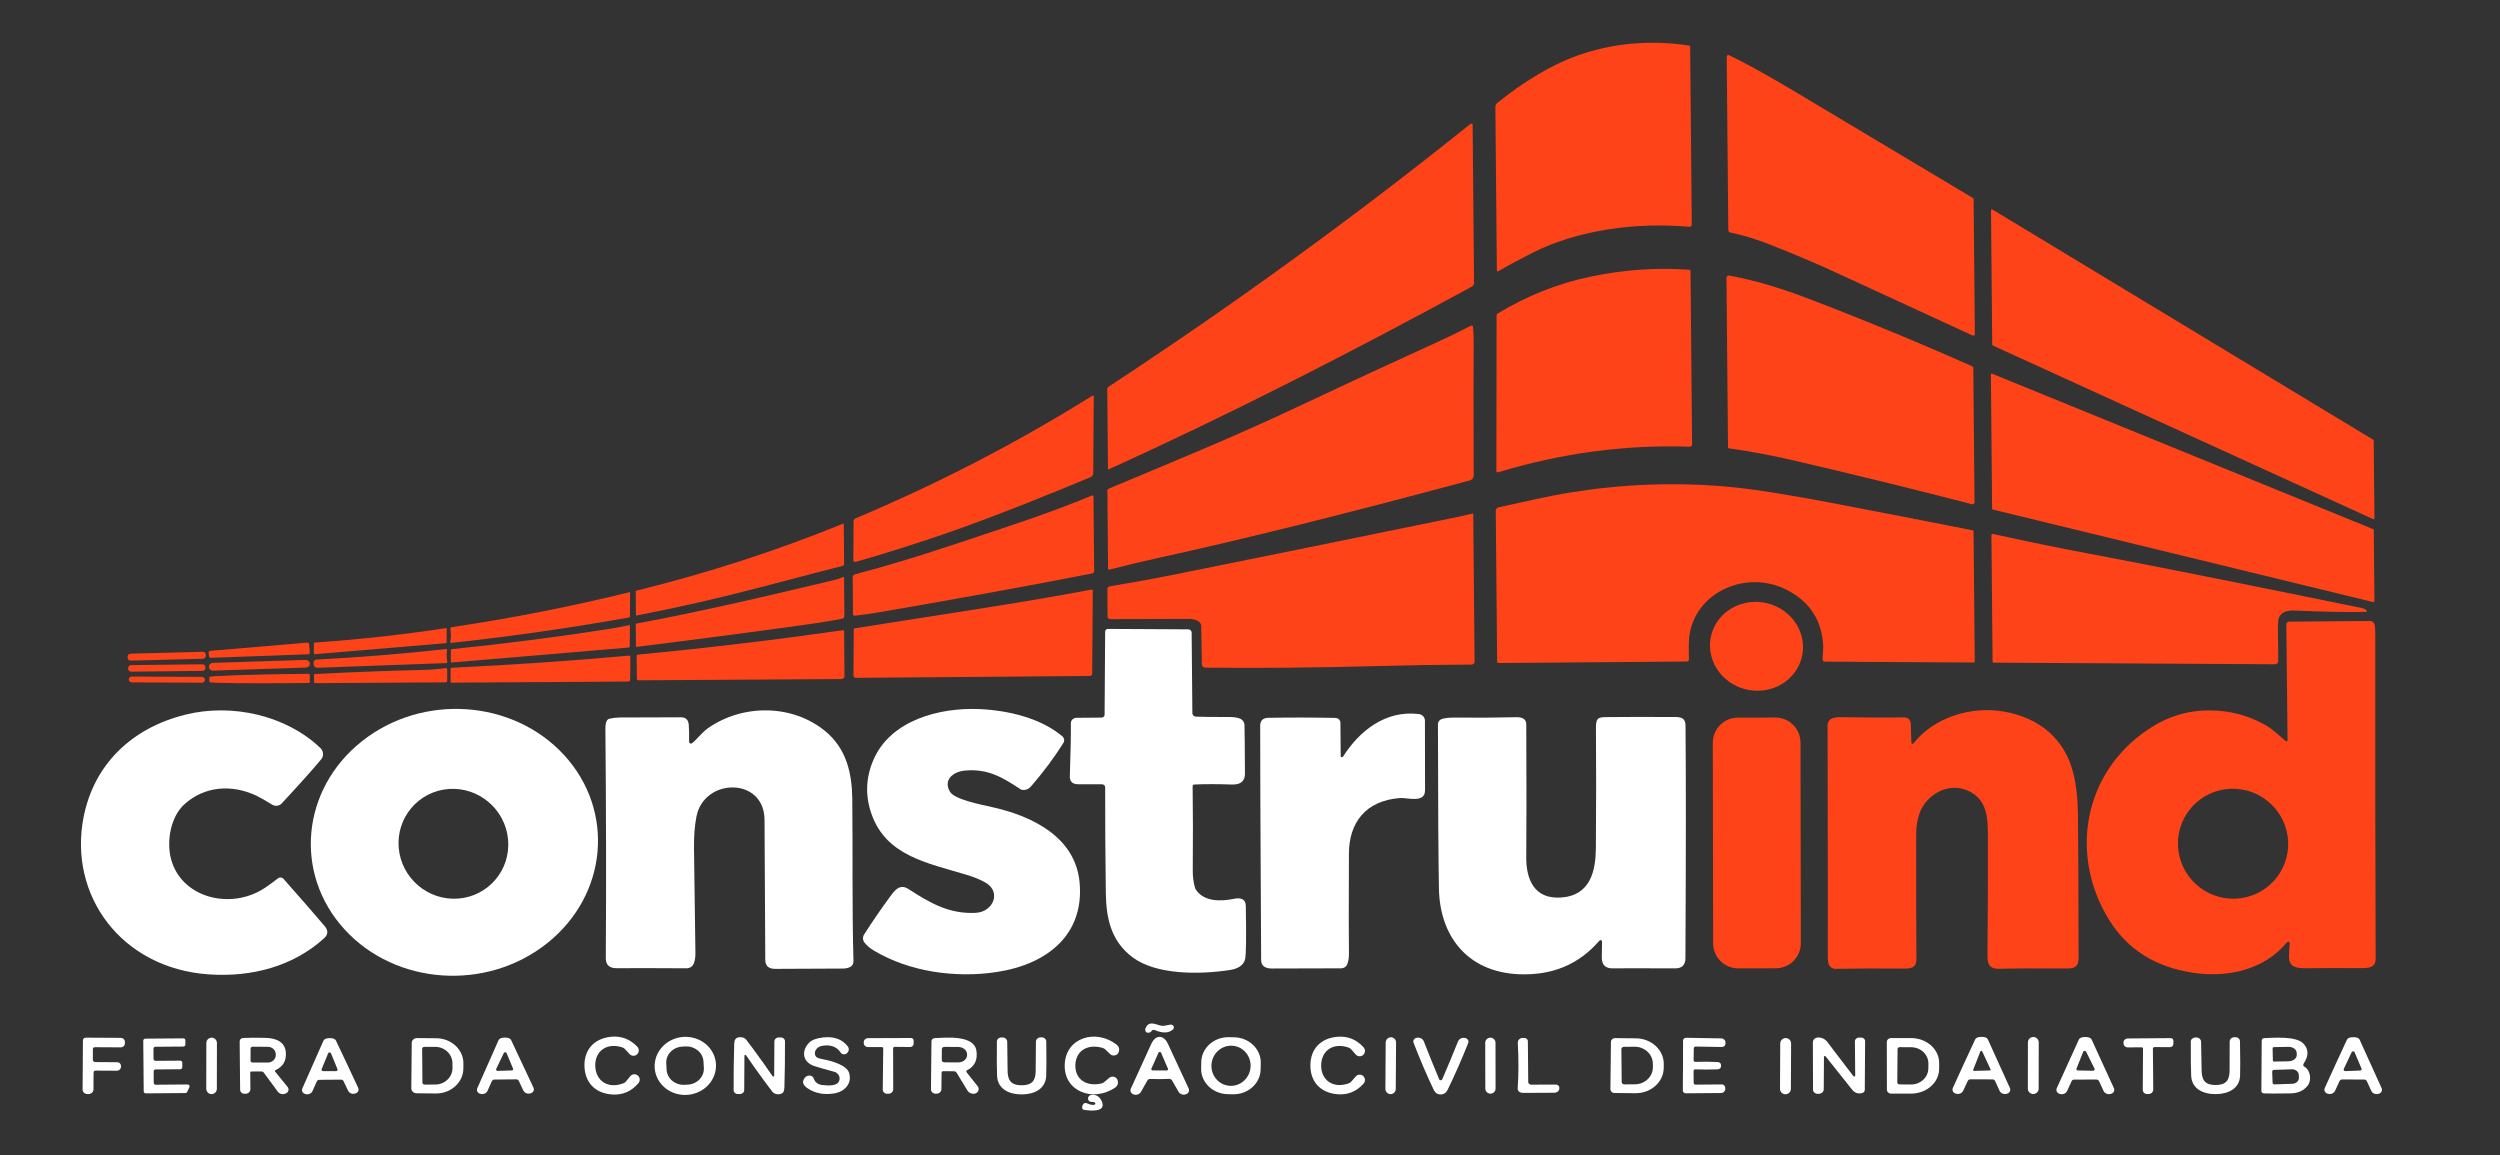 <svg xmlns="http://www.w3.org/2000/svg" xmlns:xlink="http://www.w3.org/1999/xlink" width="1000" zoomAndPan="magnify" viewBox="0 0 750 346.5" height="462" preserveAspectRatio="xMidYMid meet" version="1.2"><rect x="0" y="0" width="750" height="346.5" fill="#333333" stroke="none"/><defs><clipPath id="0fb86f6042"><path d="M 448 12.824 L 508 12.824 L 508 82 L 448 82 Z M 448 12.824 "/></clipPath><clipPath id="e1ce32200c"><path d="M 24.031 213 L 99 213 L 99 293 L 24.031 293 Z M 24.031 213 "/></clipPath><clipPath id="c557d82e77"><path d="M 697 311 L 714.535 311 L 714.535 329 L 697 329 Z M 697 311 "/></clipPath><clipPath id="ce81301391"><path d="M 24.031 311 L 38 311 L 38 329 L 24.031 329 Z M 24.031 311 "/></clipPath><clipPath id="dd2baa5acf"><path d="M 324 328 L 331 328 L 331 333.363 L 324 333.363 Z M 324 328 "/></clipPath></defs><g id="a4df247f13"><g clip-rule="nonzero" clip-path="url(#0fb86f6042)"><path style=" stroke:none;fill-rule:nonzero;fill:#ff4318;fill-opacity:1;" d="M 449.504 81.375 C 449.371 81.453 449.191 81.422 449.105 81.297 C 449.074 81.258 449.059 81.203 449.059 81.156 L 448.613 32.055 C 448.613 31.617 448.816 31.203 449.16 30.914 C 456.621 24.836 465.777 19.047 474.906 16.098 C 485.078 12.801 495.707 11.996 506.785 13.68 C 506.934 13.703 507.043 13.82 507.043 13.961 L 507.531 67.41 C 507.531 67.762 507.234 68.043 506.855 68.043 C 506.832 68.043 506.809 68.043 506.785 68.043 C 491.094 66.637 473.52 68.848 459.668 75.875 C 455.52 77.98 452.133 79.809 449.504 81.375 Z M 449.504 81.375 "/></g><path style=" stroke:none;fill-rule:nonzero;fill:#ff4318;fill-opacity:1;" d="M 518.68 16.551 C 522.637 18.395 528.535 21.621 536.359 26.219 C 537.797 27.062 556.293 38.117 591.828 59.375 C 591.992 59.477 592.086 59.641 592.086 59.828 L 592.453 100.223 C 592.453 100.473 592.234 100.684 591.961 100.684 C 591.883 100.684 591.812 100.668 591.742 100.637 C 574.461 92.703 561.387 86.68 552.516 82.562 C 544.973 79.059 537.438 75.867 529.93 72.973 C 526.32 71.578 522.715 70.508 519.117 69.766 C 518.75 69.688 518.484 69.391 518.492 69.035 L 518.012 16.949 C 518.012 16.715 518.207 16.52 518.461 16.512 C 518.539 16.512 518.609 16.527 518.68 16.559 Z M 518.68 16.551 "/><path style=" stroke:none;fill-rule:nonzero;fill:#ff4318;fill-opacity:1;" d="M 332.574 140.801 C 332.512 140.832 332.441 140.809 332.41 140.754 C 332.402 140.738 332.395 140.723 332.395 140.707 L 332.176 116.699 C 332.176 116.438 332.301 116.203 332.52 116.055 C 370.246 91.293 406.449 65 441.148 37.172 C 441.312 37.039 441.555 37.055 441.695 37.211 C 441.758 37.281 441.789 37.359 441.789 37.453 L 442.219 84.809 C 442.219 85.309 441.938 85.77 441.477 86.031 C 405.191 105.738 369.734 123.965 332.566 140.809 Z M 332.574 140.801 "/><path style=" stroke:none;fill-rule:nonzero;fill:#ff4318;fill-opacity:1;" d="M 712.113 132.141 L 712.332 155.531 C 712.332 155.664 712.223 155.777 712.082 155.777 C 712.035 155.777 711.996 155.77 711.957 155.746 L 597.812 103.641 C 597.727 103.602 597.664 103.516 597.664 103.422 L 597.305 63.051 C 597.305 62.918 597.414 62.809 597.555 62.801 C 597.609 62.801 597.656 62.809 597.695 62.84 L 712.004 131.945 C 712.074 131.992 712.113 132.062 712.113 132.141 Z M 712.113 132.141 "/><path style=" stroke:none;fill-rule:nonzero;fill:#ff4318;fill-opacity:1;" d="M 448.91 141.293 L 448.98 94.566 C 448.98 94.371 449.09 94.188 449.262 94.086 C 458.078 88.738 467.379 85.035 477.16 82.992 C 487.195 80.898 497.078 80.207 506.816 80.93 C 507.004 80.938 507.152 81.086 507.152 81.258 L 507.625 133.387 C 507.625 133.723 507.336 133.996 506.973 134.004 C 506.965 134.004 506.949 134.004 506.941 134.004 C 487.469 133.371 468.32 135.934 449.473 141.684 C 449.246 141.754 449.004 141.637 448.934 141.426 C 448.918 141.379 448.91 141.34 448.91 141.293 Z M 448.91 141.293 "/><path style=" stroke:none;fill-rule:nonzero;fill:#ff4318;fill-opacity:1;" d="M 592.352 150.723 C 592.352 151.027 592.094 151.277 591.766 151.285 C 591.711 151.285 591.656 151.285 591.602 151.262 C 573.566 146.605 555.707 142.227 538.035 138.117 C 531.375 136.578 524.945 135.371 518.75 134.512 C 518.555 134.48 518.406 134.324 518.406 134.137 L 517.941 83.371 C 517.941 82.984 518.27 82.664 518.688 82.664 C 518.734 82.664 518.789 82.664 518.836 82.68 C 525.945 83.996 533.512 86.18 541.523 89.223 C 557.711 95.363 574.422 102.246 591.664 109.883 C 591.867 109.969 591.992 110.156 591.992 110.359 Z M 592.352 150.723 "/><path style=" stroke:none;fill-rule:nonzero;fill:#ff4318;fill-opacity:1;" d="M 332.777 170.898 C 332.629 170.938 332.473 170.852 332.434 170.711 C 332.434 170.688 332.426 170.672 332.426 170.648 L 332.215 147.223 C 332.215 146.949 332.387 146.699 332.652 146.582 C 349.426 139.543 370.039 131.156 389.02 122.172 C 402.953 115.586 417.355 108.914 432.23 102.145 C 434.504 101.113 437.504 99.648 441.211 97.742 C 441.445 97.625 441.727 97.703 441.859 97.922 C 441.891 97.977 441.914 98.039 441.914 98.102 C 442.062 100.043 442.125 101.793 442.109 103.352 C 442.047 110.414 442.047 123.496 442.109 142.609 C 442.109 144.094 440.758 144.172 439.535 144.5 C 403.602 154.172 373.086 161.762 347.965 167.27 C 343.184 168.316 338.121 169.52 332.785 170.898 Z M 332.777 170.898 "/><path style=" stroke:none;fill-rule:nonzero;fill:#ff4318;fill-opacity:1;" d="M 597.633 152.621 L 597.266 112.363 C 597.266 112.223 597.383 112.105 597.531 112.098 C 597.57 112.098 597.617 112.098 597.656 112.121 L 711.973 158.758 C 712.074 158.797 712.137 158.891 712.137 158.992 L 712.332 180.379 C 712.332 180.52 712.215 180.637 712.059 180.637 C 712.035 180.637 712.012 180.637 711.98 180.629 L 597.844 152.863 C 597.727 152.832 597.641 152.73 597.641 152.613 Z M 597.633 152.621 "/><path style=" stroke:none;fill-rule:nonzero;fill:#ff4318;fill-opacity:1;" d="M 256.008 168.098 L 256.078 156.324 C 256.078 155.98 256.305 155.664 256.641 155.516 C 281.598 145.012 305.285 132.742 327.723 118.699 C 327.84 118.621 328.004 118.652 328.082 118.762 C 328.113 118.801 328.129 118.848 328.129 118.902 L 327.973 141.938 C 327.973 142.469 327.629 142.953 327.105 143.172 C 315.629 147.945 298.254 155.062 282.965 160.297 C 273.906 163.395 265.145 166.156 256.688 168.574 C 256.406 168.652 256.109 168.504 256.023 168.246 C 256.008 168.199 256 168.145 256 168.098 Z M 256.008 168.098 "/><path style=" stroke:none;fill-rule:nonzero;fill:#ff4318;fill-opacity:1;" d="M 506.691 197.859 C 506.691 198.188 506.418 198.453 506.074 198.461 C 506.074 198.461 506.074 198.461 506.066 198.461 L 449.59 198.906 C 449.348 198.906 449.145 198.727 449.137 198.5 C 449.137 198.5 448.73 153.203 448.73 153.203 C 448.73 152.73 449.074 152.316 449.566 152.207 C 458.031 150.402 463.719 148.922 471.504 147.688 C 487.273 145.168 502.992 144.621 518.664 146.043 C 525.883 146.691 536.906 148.445 551.73 151.301 C 571.605 155.125 585.004 157.738 591.93 159.133 C 592.008 159.148 592.07 159.219 592.07 159.289 L 592.422 198.398 C 592.422 198.594 592.25 198.758 592.031 198.758 L 547.5 198.492 C 547.094 198.492 546.758 198.18 546.758 197.797 C 546.758 197.781 546.758 197.758 546.758 197.742 C 546.922 195.676 546.992 194.336 546.961 193.727 C 546.555 186.074 542.914 180.48 536.031 176.961 C 523.938 170.789 508.953 177.555 506.887 190.23 C 506.496 192.656 506.66 195.551 506.676 197.859 Z M 506.691 197.859 "/><path style=" stroke:none;fill-rule:nonzero;fill:#ff4318;fill-opacity:1;" d="M 327.66 148.617 C 327.801 148.562 327.957 148.617 328.02 148.742 C 328.035 148.773 328.043 148.805 328.043 148.844 L 328.246 171.328 C 328.246 171.672 327.988 171.969 327.629 172.039 C 309.41 175.602 288.074 179.488 263.625 183.699 C 261.168 184.121 258.77 184.457 256.438 184.707 C 256.172 184.73 255.938 184.559 255.906 184.309 C 255.906 184.293 255.906 184.277 255.906 184.262 L 255.805 173.207 C 255.805 172.793 256.094 172.422 256.516 172.312 C 266.324 169.66 275.871 166.789 285.133 163.699 C 302.641 157.863 314.527 154.086 327.668 148.617 Z M 327.66 148.617 "/><path style=" stroke:none;fill-rule:nonzero;fill:#ff4318;fill-opacity:1;" d="M 441.781 154.078 C 441.867 154.055 441.953 154.109 441.977 154.188 C 441.977 154.195 441.977 154.211 441.977 154.219 L 442.383 198.484 C 442.383 198.977 441.961 199.375 441.43 199.375 C 441.43 199.375 441.43 199.375 441.422 199.375 C 432.418 199.406 422.988 199.555 413.141 199.82 C 394.832 200.312 377.66 200.48 361.621 200.297 C 361.035 200.297 360.566 199.859 360.559 199.312 C 360.48 196.059 360.426 192.297 360.387 188.016 C 360.371 186.184 358.359 185.668 356.555 185.676 C 341.852 185.738 334.016 185.762 333.035 185.738 C 332.621 185.73 332.293 185.418 332.285 185.035 L 332.215 176.711 C 332.215 176.312 332.52 175.969 332.941 175.898 C 339.379 174.84 345.469 173.738 351.188 172.59 C 374.797 167.848 402.953 162.129 435.656 155.422 C 438.285 154.883 440.328 154.43 441.773 154.07 Z M 441.781 154.078 "/><path style=" stroke:none;fill-rule:nonzero;fill:#ff4318;fill-opacity:1;" d="M 191.016 184.652 C 190.914 184.676 190.805 184.613 190.781 184.512 C 190.781 184.496 190.781 184.48 190.781 184.465 L 190.719 177.43 C 190.719 177.328 190.797 177.234 190.906 177.203 C 212.352 171.906 233.004 165.219 252.859 157.129 C 252.957 157.09 253.074 157.129 253.121 157.223 C 253.129 157.246 253.137 157.27 253.137 157.293 L 253.238 169.207 C 253.238 169.473 253.051 169.703 252.773 169.773 C 249.223 170.656 241.109 172.77 228.445 176.102 C 215.926 179.395 203.457 182.242 191.023 184.645 Z M 191.016 184.652 "/><path style=" stroke:none;fill-rule:nonzero;fill:#ff4318;fill-opacity:1;" d="M 710.039 183.219 C 710.117 183.312 710.094 183.453 709.984 183.523 C 709.945 183.547 709.898 183.562 709.852 183.562 C 704.234 183.684 697.066 183.547 688.359 183.164 C 685.855 183.055 684.293 183.77 683.691 185.293 C 683.402 186.035 683.301 187.766 683.387 190.488 C 683.449 192.391 683.48 195.02 683.473 198.367 C 683.473 198.875 683.031 199.281 682.484 199.281 C 682.484 199.281 682.484 199.281 682.477 199.281 L 598.164 198.797 C 597.945 198.797 597.773 198.633 597.773 198.43 L 597.43 160.445 C 597.43 160.289 597.562 160.164 597.719 160.164 C 597.742 160.164 597.766 160.164 597.789 160.172 C 608.07 162.434 617.676 164.406 626.609 166.078 C 643.484 169.246 670.781 174.684 708.508 182.406 C 709.219 182.555 709.727 182.82 710.031 183.219 Z M 710.039 183.219 "/><path style=" stroke:none;fill-rule:nonzero;fill:#ff4318;fill-opacity:1;" d="M 252.875 173.121 C 252.996 173.066 253.137 173.113 253.191 173.215 C 253.207 173.246 253.215 173.277 253.215 173.316 L 253.316 184.848 C 253.316 185.215 253.035 185.535 252.641 185.613 C 249.246 186.27 245.727 186.852 242.074 187.352 C 223.586 189.902 206.562 192.133 191.008 194.055 C 190.898 194.07 190.797 194 190.781 193.898 C 190.781 193.891 190.781 193.883 190.781 193.875 L 190.727 187.258 C 190.727 187.172 190.789 187.086 190.891 187.07 C 205.098 184.473 224.859 180.129 250.18 174.035 C 251.273 173.77 252.164 173.465 252.879 173.129 Z M 252.875 173.121 "/><path style=" stroke:none;fill-rule:nonzero;fill:#ff4318;fill-opacity:1;" d="M 327.527 176.883 C 327.668 176.859 327.801 176.945 327.832 177.07 C 327.832 177.086 327.832 177.102 327.832 177.109 L 327.66 202.113 C 327.66 202.488 327.332 202.793 326.926 202.793 L 256.758 203.352 C 256.367 203.352 256.047 203.059 256.039 202.691 C 256.039 202.691 256.039 202.684 256.039 202.676 L 256.125 188.867 C 256.125 188.68 256.273 188.523 256.469 188.492 C 280.695 184.582 303.926 181.312 327.52 176.867 Z M 327.527 176.883 "/><path style=" stroke:none;fill-rule:nonzero;fill:#ff4318;fill-opacity:1;" d="M 135.109 188.539 C 135.078 188.367 135.203 188.203 135.391 188.172 C 135.391 188.172 135.391 188.172 135.398 188.172 C 153.324 185.504 171.145 182.008 188.867 177.656 C 188.938 177.633 189.008 177.672 189.031 177.742 C 189.031 177.75 189.031 177.766 189.031 177.781 L 188.984 184.973 C 188.984 185.098 188.883 185.207 188.75 185.238 C 171.129 188.375 153.355 190.926 135.406 192.875 C 135.25 192.891 135.102 192.781 135.086 192.641 C 135.086 192.617 135.086 192.594 135.086 192.57 C 135.336 191.223 135.336 189.887 135.094 188.547 Z M 135.109 188.539 "/><path style=" stroke:none;fill-rule:nonzero;fill:#ff4318;fill-opacity:1;" d="M 513.805 198.133 C 511.207 191.152 514.992 183.594 522.254 181.258 C 529.516 178.918 537.508 182.672 540.098 189.66 C 542.695 196.637 538.91 204.195 531.648 206.535 C 524.391 208.875 516.395 205.117 513.805 198.133 Z M 513.805 198.133 "/><path style=" stroke:none;fill-rule:nonzero;fill:#ff4318;fill-opacity:1;" d="M 685.676 222.312 C 685.816 222.43 686.039 222.422 686.172 222.289 C 686.234 222.227 686.266 222.148 686.266 222.062 L 685.895 187.281 C 685.895 186.852 686.266 186.5 686.727 186.492 C 686.727 186.492 710.984 186.293 710.984 186.293 C 711.559 186.293 712.074 186.617 712.293 187.109 C 712.488 187.555 712.582 188.531 712.582 190.051 C 712.535 224.004 712.582 256.504 712.699 287.539 C 712.715 290.551 710.273 290.441 707.801 290.441 C 701.23 290.41 696.379 290.418 693.234 290.457 C 689.816 290.496 686.688 290.691 686.695 287.047 C 686.695 285.77 686.773 284.434 686.922 283.031 C 686.945 282.789 686.75 282.57 686.492 282.555 C 686.336 282.539 686.18 282.602 686.078 282.719 C 679.363 290.871 668.324 293.484 657.574 291.777 C 646.441 290.027 638.156 284.738 632.703 275.914 C 621.391 257.629 624.371 234.027 642.281 220.359 C 648.039 215.969 654.141 213.582 660.594 213.199 C 667.613 212.785 674.074 214.293 679.965 217.715 C 681.922 218.855 684.238 221.117 685.684 222.305 Z M 669.305 236.629 C 660.172 236.93 653.055 244.547 653.391 253.656 C 653.727 262.762 661.402 269.902 670.531 269.605 C 679.66 269.309 686.781 261.688 686.445 252.582 C 686.109 243.477 678.434 236.332 669.305 236.629 Z M 669.305 236.629 "/><path style=" stroke:none;fill-rule:nonzero;fill:#ff4318;fill-opacity:1;" d="M 188.711 187.547 C 188.828 187.516 188.945 187.586 188.977 187.695 C 188.977 187.711 188.977 187.727 188.977 187.75 L 188.922 193.914 C 188.922 194.102 188.773 194.25 188.574 194.266 L 135.359 198.758 C 135.297 198.766 135.242 198.727 135.234 198.672 C 135.234 198.672 135.234 198.664 135.234 198.656 L 135.266 195.012 C 135.266 194.887 135.367 194.781 135.5 194.758 C 152.41 193.008 168.336 190.941 183.305 188.578 C 185.156 188.289 186.957 187.938 188.703 187.547 Z M 188.711 187.547 "/><path style=" stroke:none;fill-rule:nonzero;fill:#ff4318;fill-opacity:1;" d="M 134.016 188.609 L 133.984 192.75 C 133.984 192.852 133.906 192.93 133.797 192.945 L 94.328 196.27 C 94.242 196.277 94.172 196.223 94.156 196.145 C 94.156 196.145 94.156 196.137 94.156 196.129 L 94.18 193.016 C 94.18 192.883 94.289 192.781 94.43 192.766 C 107.621 191.855 120.746 190.418 133.812 188.438 C 133.906 188.422 134 188.492 134.016 188.578 C 134.016 188.586 134.016 188.594 134.016 188.602 Z M 134.016 188.609 "/><path style=" stroke:none;fill-rule:nonzero;fill:#ffffff;fill-opacity:1;" d="M 358.258 235.355 C 357.992 235.371 357.789 235.566 357.789 235.816 C 357.898 243.094 357.906 251.473 357.828 260.945 C 357.812 262.988 358.031 264.773 358.5 266.305 C 358.57 266.547 358.672 266.766 358.812 266.969 C 361.254 270.539 366.215 270.469 370.164 269.645 C 372.23 269.215 373.711 269.707 373.742 271.766 C 373.898 280.895 373.836 286.168 373.562 287.594 C 373.172 289.672 371.191 290.668 369 290.996 C 359.934 292.395 347.008 292.504 339.898 287.281 C 333.34 282.453 331.855 275.59 331.746 267.871 C 331.598 256.77 331.535 246.199 331.551 236.168 C 331.551 235.684 331.133 235.285 330.609 235.285 C 330.609 235.285 330.602 235.285 330.594 235.285 C 327.152 235.301 324.734 235.293 323.352 235.27 C 321.691 235.238 320.887 234.41 320.949 232.789 C 321.191 225.945 321.293 220.664 321.262 216.945 C 321.254 216.07 322.004 215.359 322.953 215.344 C 322.953 215.344 322.953 215.344 322.961 215.344 L 330.461 215.281 C 330.961 215.281 331.371 214.898 331.379 214.43 L 331.543 189.465 C 331.543 189.023 331.934 188.672 332.402 188.672 L 356.469 188.805 C 357.031 188.805 357.484 189.23 357.492 189.754 L 357.711 213.965 C 357.711 214.516 358.172 214.961 358.758 214.992 C 360.285 215.07 363.625 215.109 368.789 215.102 C 370.016 215.102 371.035 215.234 371.84 215.523 C 372.723 215.828 373.32 216.609 373.344 217.488 C 373.406 220.18 373.453 225.043 373.484 232.086 C 373.484 234.355 372.184 235.441 369.57 235.355 C 365.113 235.207 361.34 235.207 358.258 235.355 Z M 358.258 235.355 "/><path style=" stroke:none;fill-rule:nonzero;fill:#ff4318;fill-opacity:1;" d="M 252.836 189.07 C 253.035 189.039 253.215 189.164 253.246 189.348 C 253.246 189.363 253.246 189.379 253.246 189.395 L 253.34 202.855 C 253.34 203.328 252.934 203.719 252.422 203.719 C 252.422 203.719 191.52 204.094 191.52 204.094 C 191.266 204.094 191.062 203.914 191.055 203.68 L 191 196.762 C 191 196.566 191.156 196.402 191.375 196.379 C 211.734 194.453 232.215 192.012 252.828 189.07 Z M 252.836 189.07 "/><path style=" stroke:none;fill-rule:nonzero;fill:#ff4318;fill-opacity:1;" d="M 92.723 193.25 L 92.965 195.738 C 92.988 196.012 92.77 196.262 92.473 196.285 C 92.465 196.285 92.457 196.285 92.449 196.285 L 63.246 197.34 C 62.957 197.355 62.711 197.152 62.68 196.887 L 62.578 195.801 C 62.555 195.527 62.766 195.277 63.074 195.254 L 92.137 192.789 C 92.434 192.766 92.699 192.969 92.723 193.242 Z M 92.723 193.25 "/><path style=" stroke:none;fill-rule:nonzero;fill:#ff4318;fill-opacity:1;" d="M 134.125 194.996 C 133.938 196.16 133.953 197.301 134.18 198.438 C 134.227 198.672 134.062 198.891 133.812 198.938 C 133.789 198.938 133.766 198.938 133.75 198.938 L 95.234 200.328 C 94.633 200.352 94.125 199.922 94.102 199.359 L 94.078 198.766 C 94.055 198.297 94.438 197.898 94.945 197.875 C 107.668 197.215 120.637 196.168 133.859 194.711 C 134 194.695 134.117 194.789 134.133 194.918 C 134.133 194.941 134.133 194.965 134.133 194.98 Z M 134.125 194.996 "/><path style=" stroke:none;fill-rule:nonzero;fill:#ff4318;fill-opacity:1;" d="M 39.172 196.105 L 60.797 195.543 C 61.305 195.527 61.734 195.902 61.75 196.379 L 61.75 196.738 C 61.773 197.215 61.375 197.613 60.859 197.625 L 39.234 198.188 C 38.727 198.203 38.297 197.828 38.281 197.348 L 38.281 196.988 C 38.258 196.512 38.656 196.113 39.172 196.105 Z M 39.172 196.105 "/><path style=" stroke:none;fill-rule:nonzero;fill:#ff4318;fill-opacity:1;" d="M 135.359 204.781 C 135.273 204.781 135.195 204.719 135.195 204.641 L 135.164 200.535 C 135.164 200.426 135.258 200.336 135.375 200.328 C 153.863 199.453 171.598 198.242 188.59 196.699 C 188.852 196.676 189.078 196.855 189.102 197.09 C 189.102 197.105 189.102 197.121 189.102 197.137 L 189.047 203.875 C 189.047 204.203 188.758 204.461 188.402 204.469 L 135.352 204.797 Z M 135.359 204.781 "/><path style=" stroke:none;fill-rule:nonzero;fill:#ff4318;fill-opacity:1;" d="M 63.871 198.867 L 91.668 197.969 C 92.355 197.945 92.926 198.445 92.949 199.086 C 92.973 199.727 92.434 200.258 91.754 200.281 L 63.957 201.184 C 63.27 201.207 62.695 200.707 62.672 200.062 C 62.648 199.422 63.191 198.891 63.871 198.867 Z M 63.871 198.867 "/><path style=" stroke:none;fill-rule:nonzero;fill:#ff4318;fill-opacity:1;" d="M 39.336 199.531 L 60.703 199.289 C 61.203 199.289 61.617 199.656 61.625 200.125 L 61.625 200.398 C 61.633 200.871 61.234 201.254 60.727 201.262 L 39.359 201.504 C 38.859 201.504 38.445 201.137 38.438 200.668 L 38.438 200.391 C 38.43 199.922 38.828 199.539 39.336 199.531 Z M 39.336 199.531 "/><path style=" stroke:none;fill-rule:nonzero;fill:#ff4318;fill-opacity:1;" d="M 133.734 200.434 C 133.93 200.398 134.117 200.527 134.148 200.715 C 134.148 200.73 134.148 200.746 134.148 200.754 L 134.172 204.203 C 134.172 204.477 133.938 204.703 133.641 204.703 L 94.5 204.945 C 94.352 204.945 94.234 204.836 94.234 204.695 L 94.211 202.449 C 94.211 202.316 94.32 202.215 94.461 202.207 C 107.5 201.551 118.156 201.152 126.426 200.996 C 129.039 200.941 131.465 200.754 133.727 200.426 Z M 133.734 200.434 "/><path style=" stroke:none;fill-rule:nonzero;fill:#ff4318;fill-opacity:1;" d="M 92.934 204.586 C 92.934 204.75 92.785 204.883 92.613 204.883 C 92.613 204.883 90.266 204.914 90.266 204.914 C 75.113 205.086 62.82 204.945 62.82 204.602 L 62.797 203.098 C 62.875 202.754 75.137 202.34 90.234 202.168 L 92.582 202.145 C 92.762 202.145 92.91 202.27 92.91 202.441 C 92.91 202.441 92.941 204.594 92.941 204.594 Z M 92.934 204.586 "/><path style=" stroke:none;fill-rule:nonzero;fill:#ff4318;fill-opacity:1;" d="M 38.637 203.836 L 38.637 203.828 C 38.641 203.59 38.727 203.387 38.895 203.215 C 39.066 203.047 39.27 202.965 39.512 202.965 L 60.609 203.066 C 60.852 203.07 61.055 203.156 61.223 203.324 C 61.391 203.496 61.477 203.699 61.477 203.941 L 61.477 203.949 C 61.473 204.188 61.387 204.391 61.219 204.562 C 61.047 204.73 60.844 204.812 60.602 204.812 L 39.504 204.711 C 39.262 204.707 39.059 204.621 38.891 204.453 C 38.723 204.281 38.637 204.078 38.637 203.836 Z M 38.637 203.836 "/><path style=" stroke:none;fill-rule:nonzero;fill:#ffffff;fill-opacity:1;" d="M 169.238 226.531 C 184.586 243.258 182.293 268.543 164.113 282.992 C 145.938 297.441 118.758 295.598 103.41 278.871 C 88.062 262.145 90.352 236.859 108.535 222.406 C 126.707 207.957 153.887 209.805 169.238 226.531 Z M 134.57 236.699 C 125.512 237.398 118.824 245.316 119.621 254.391 C 120.418 263.465 128.414 270.266 137.473 269.574 C 146.531 268.879 153.223 260.961 152.426 251.887 C 151.625 242.812 143.629 236.012 134.57 236.699 Z M 134.57 236.699 "/><path style=" stroke:none;fill-rule:nonzero;fill:#ffffff;fill-opacity:1;" d="M 259.324 282.75 C 258.793 282.023 258.762 281.074 259.246 280.324 C 261.789 276.359 264.41 272.539 267.117 268.863 C 268.375 267.164 269.934 265 272.578 266.727 C 278.945 270.875 284.836 274.293 292.785 273.848 C 297.941 273.559 300.461 267.637 295.75 264.836 C 294.246 263.949 292.309 263.145 289.922 262.426 C 278.234 258.895 265.84 256.77 261.445 244.172 C 259.52 238.688 259.73 233.266 262.055 227.898 C 267.164 216.117 281.746 212.137 294.121 212.738 C 302.711 213.16 312.297 215.508 318.672 220.867 C 319.289 221.383 319.43 222.227 319.016 222.887 C 316.332 227.188 313.078 231.547 309.27 235.957 C 308.602 236.715 307.789 237.062 306.82 236.992 C 306.57 236.969 306.328 236.883 306.117 236.75 C 300.773 233.227 296.492 230.598 289.633 231.156 C 285.992 231.445 282.895 233.898 284.969 237.484 C 286.352 239.887 294.488 241.418 297.957 242.207 C 310.387 245.031 322.559 251.465 323.859 264.559 C 325.398 280.137 314.52 289.219 299.059 291.598 C 286.926 293.469 272.961 291.637 262.211 285.199 C 260.926 284.434 259.965 283.609 259.324 282.734 Z M 259.324 282.75 "/><g clip-rule="nonzero" clip-path="url(#e1ce32200c)"><path style=" stroke:none;fill-rule:nonzero;fill:#ffffff;fill-opacity:1;" d="M 96.793 227.07 C 96.723 227.289 96.535 227.578 96.227 227.938 C 94.016 230.629 90.109 235.004 84.5 241.043 C 83.789 241.809 82.578 241.965 81.668 241.402 C 79.656 240.16 78.078 239.266 76.922 238.711 C 69.512 235.184 61.219 235.863 55.273 241.332 C 51.148 245.125 50.078 252.16 51.156 257.059 C 53.855 269.285 69.152 273.301 79.555 266.305 C 80.84 265.445 82.113 264.504 83.391 263.504 C 83.875 263.121 84.602 263.176 85.023 263.629 C 89.961 269.191 94.094 273.934 97.418 277.852 C 98.512 279.152 98.457 280.348 97.246 281.461 C 88.02 289.863 75.566 293.227 62.578 292.309 C 36.355 290.473 20.465 268.582 25.082 245.117 C 28.156 229.441 39.375 218.434 55.617 214.395 C 69.59 210.922 85.871 214.602 96.094 224.387 C 96.832 225.09 97.09 226.117 96.77 227.055 Z M 96.793 227.07 "/></g><path style=" stroke:none;fill-rule:nonzero;fill:#ffffff;fill-opacity:1;" d="M 207.641 222.957 C 208.871 222 210.629 219.699 212.367 218.48 C 222.656 211.219 237.629 211.133 247.605 219.371 C 253.957 224.629 255.598 231.977 255.684 239.676 C 255.859 255.875 255.598 272.141 256.039 288.359 C 256.086 290.059 254.402 290.598 252.625 290.566 C 251.648 290.551 244.961 290.582 232.566 290.66 C 230.598 290.668 229.602 289.773 229.586 287.984 C 229.547 284.277 229.477 270.254 229.359 245.941 C 229.297 233.062 211.25 233.266 208.941 244.938 C 208.402 247.66 208.156 250.871 208.199 254.547 C 208.441 274.074 208.582 284.402 208.621 285.543 C 208.668 286.996 208.504 288.195 208.109 289.117 C 207.766 289.949 206.906 290.488 205.953 290.488 C 197.684 290.434 190.688 290.426 184.969 290.457 C 182.809 290.473 181.73 289.461 181.738 287.43 C 181.887 266.445 181.84 243.461 181.621 218.48 C 181.613 217.379 181.785 216.562 182.152 216.047 C 182.301 215.836 182.527 215.688 182.785 215.625 C 183.844 215.383 184.898 215.258 185.965 215.25 C 192.168 215.211 198.285 215.188 204.309 215.188 C 205.703 215.188 206.469 215.906 206.617 217.34 C 206.719 218.402 206.758 220.141 206.727 222.547 C 206.719 222.832 206.961 223.066 207.266 223.066 C 207.398 223.066 207.531 223.027 207.633 222.941 Z M 207.641 222.957 "/><path style=" stroke:none;fill-rule:nonzero;fill:#ff4318;fill-opacity:1;" d="M 574.059 222.996 C 580.156 215.25 591.203 211.777 601.043 213.449 C 611.926 215.297 619.508 221.812 622.012 232.023 C 622.887 235.605 623.348 239.746 623.387 244.422 C 623.488 254.914 623.551 268.434 623.566 284.98 C 623.566 287.992 624.113 290.566 620.375 290.543 C 610.777 290.496 603.914 290.52 599.777 290.637 C 595.902 290.73 596.23 288.102 596.254 285.137 C 596.355 272.922 596.395 261.414 596.371 250.617 C 596.355 245.039 596.027 239.746 590.379 237.203 C 584.277 234.457 577.668 238.641 575.828 244.086 C 575.188 245.965 574.867 247.961 574.859 250.062 C 574.82 263.426 574.844 275.961 574.922 287.648 C 574.938 290.176 573.699 290.59 571.164 290.574 C 564.023 290.512 557.191 290.535 550.676 290.652 C 549.816 290.668 549.035 290.199 548.695 289.453 C 548.445 288.883 548.32 288.031 548.336 286.887 C 548.375 282.562 548.352 259.477 548.273 217.613 C 548.273 216.617 548.742 215.922 549.676 215.516 C 550.262 215.258 551.16 215.141 552.391 215.156 C 560.98 215.289 567.145 215.305 570.883 215.211 C 572.426 215.172 573.207 215.852 573.238 217.254 C 573.285 219.309 573.348 221.164 573.418 222.84 C 573.426 223.02 573.598 223.16 573.793 223.152 C 573.895 223.152 573.996 223.098 574.059 223.02 Z M 574.059 222.996 "/><path style=" stroke:none;fill-rule:nonzero;fill:#ffffff;fill-opacity:1;" d="M 402.211 226.82 C 402.211 227.008 402.375 227.164 402.578 227.164 C 402.711 227.164 402.836 227.102 402.906 226.992 C 407.695 219.41 415.574 212.98 425.625 214.215 C 426.668 214.34 427.457 215.156 427.48 216.141 C 427.496 216.719 427.504 223.699 427.512 237.086 C 427.512 241.074 422.23 239.242 420.023 239.406 C 409.59 240.184 404.707 246.895 404.676 256.07 C 404.613 272.922 404.613 282.883 404.684 285.934 C 404.707 287.328 404.52 288.477 404.121 289.383 C 403.824 290.059 403.125 290.496 402.352 290.496 C 396.516 290.527 389.582 290.551 381.566 290.551 C 379.422 290.551 378.348 289.688 378.34 287.977 C 378.121 247.199 378.027 223.801 378.059 217.777 C 378.059 216.18 378.875 215.367 380.469 215.344 C 387.301 215.227 394.012 215.242 400.605 215.375 C 401.445 215.391 402.117 216.023 402.125 216.797 L 402.211 226.828 Z M 402.211 226.82 "/><path style=" stroke:none;fill-rule:nonzero;fill:#ffffff;fill-opacity:1;" d="M 480.602 282.461 C 480.609 282.234 480.422 282.047 480.188 282.039 C 480.047 282.039 479.922 282.094 479.828 282.188 C 473.695 289.32 465.66 292.68 455.723 292.27 C 439.926 291.605 431.973 280.527 431.688 266.758 C 431.516 258.34 431.414 241.832 431.383 217.23 C 431.383 216.508 431.895 215.883 432.629 215.672 C 433.582 215.398 434.766 215.273 436.164 215.281 C 442.727 215.344 448.949 215.305 454.816 215.164 C 456.582 215.125 457.875 215.586 457.883 217.371 C 457.961 235.934 457.961 249.156 457.875 257.035 C 457.812 263.551 460.074 269.941 468.562 269.238 C 477.254 268.52 478.715 261.039 478.762 254.367 C 478.863 242.453 478.871 230.379 478.785 218.137 C 478.762 215.023 479.875 215.156 482.559 215.125 C 488.121 215.07 494.309 215.062 501.113 215.102 C 503.359 215.117 505.629 214.758 505.652 217.652 C 505.801 231.867 505.793 255.125 505.629 287.438 C 505.621 289.484 504.605 290.504 502.586 290.504 C 491.266 290.473 485.062 290.473 483.965 290.504 C 481.664 290.59 480.523 289.492 480.539 287.227 C 480.539 285.441 480.57 283.844 480.617 282.445 Z M 480.602 282.461 "/><path style=" stroke:none;fill-rule:nonzero;fill:#ff4318;fill-opacity:1;" d="M 521.359 215.281 L 532.617 215.266 C 533.109 215.262 533.602 215.312 534.086 215.406 C 534.57 215.504 535.039 215.645 535.496 215.832 C 535.953 216.02 536.387 216.254 536.801 216.527 C 537.211 216.801 537.59 217.109 537.941 217.461 C 538.293 217.809 538.605 218.188 538.879 218.598 C 539.156 219.008 539.387 219.441 539.578 219.898 C 539.766 220.355 539.91 220.824 540.008 221.309 C 540.105 221.793 540.152 222.285 540.152 222.777 L 540.25 282.949 C 540.25 283.441 540.203 283.934 540.105 284.418 C 540.012 284.902 539.867 285.371 539.68 285.828 C 539.492 286.285 539.262 286.719 538.988 287.133 C 538.715 287.543 538.402 287.922 538.051 288.273 C 537.703 288.625 537.324 288.938 536.914 289.211 C 536.504 289.488 536.07 289.719 535.613 289.91 C 535.156 290.098 534.688 290.242 534.203 290.34 C 533.719 290.438 533.23 290.484 532.734 290.488 L 521.477 290.504 C 520.98 290.504 520.492 290.457 520.008 290.363 C 519.523 290.266 519.051 290.125 518.594 289.938 C 518.137 289.746 517.703 289.516 517.293 289.242 C 516.883 288.969 516.5 288.656 516.152 288.309 C 515.801 287.961 515.488 287.578 515.215 287.168 C 514.938 286.758 514.707 286.324 514.516 285.867 C 514.324 285.414 514.184 284.941 514.086 284.457 C 513.988 283.973 513.938 283.484 513.938 282.988 L 513.844 222.82 C 513.844 222.324 513.891 221.836 513.984 221.352 C 514.082 220.867 514.223 220.395 514.414 219.938 C 514.602 219.48 514.832 219.047 515.105 218.637 C 515.379 218.227 515.691 217.844 516.039 217.496 C 516.391 217.145 516.77 216.832 517.18 216.559 C 517.59 216.281 518.023 216.051 518.48 215.859 C 518.934 215.668 519.406 215.527 519.891 215.43 C 520.375 215.332 520.863 215.281 521.359 215.281 Z M 521.359 215.281 "/><path style=" stroke:none;fill-rule:nonzero;fill:#ffffff;fill-opacity:1;" d="M 345.391 309.398 C 345.266 309.641 344.949 309.781 344.449 309.828 C 343.965 309.867 343.566 309.469 343.559 308.934 C 343.559 308.785 343.582 308.645 343.645 308.512 C 344.605 306.203 346.359 307.191 348.113 307.66 C 348.566 307.777 349.035 307.793 349.488 307.699 L 351.047 307.395 C 351.539 307.293 352.023 307.574 352.141 308.035 C 352.211 308.332 352.109 308.637 351.875 308.848 C 350.621 309.953 348.863 310.031 346.586 309.082 C 346.016 308.84 345.617 308.949 345.383 309.402 Z M 345.391 309.398 "/><path style=" stroke:none;fill-rule:nonzero;fill:#ffffff;fill-opacity:1;" d="M 178.578 319.832 C 178.727 324.262 182.395 326.758 187.004 324.996 C 187.309 324.879 187.574 324.691 187.777 324.449 L 189.141 322.812 C 189.648 322.211 190.586 322.102 191.234 322.57 C 191.32 322.633 191.398 322.703 191.465 322.773 L 191.504 322.812 C 192.051 323.434 192.059 324.324 191.52 324.957 C 189.461 327.383 186.879 328.516 183.789 328.352 C 178.477 328.07 175.496 324.66 175.34 319.926 C 175.184 315.195 177.945 311.617 183.227 311.039 C 186.301 310.703 188.953 311.688 191.164 313.988 C 191.746 314.59 191.793 315.484 191.281 316.133 L 191.242 316.172 C 190.75 316.789 189.82 316.922 189.156 316.461 C 189.07 316.406 189 316.336 188.93 316.266 L 187.457 314.699 C 187.238 314.465 186.957 314.293 186.645 314.199 C 181.934 312.707 178.43 315.406 178.57 319.832 Z M 178.578 319.832 "/><path style=" stroke:none;fill-rule:nonzero;fill:#ffffff;fill-opacity:1;" d="M 347.867 311.055 C 348.902 311.055 349.762 311.805 350.457 313.316 C 352.492 317.719 354.543 322.133 356.602 326.555 C 356.906 327.203 356.586 327.953 355.895 328.234 C 355.863 328.25 355.832 328.258 355.801 328.266 L 355.746 328.289 C 354.918 328.586 353.98 328.258 353.566 327.531 L 351.602 324.113 C 351.438 323.824 351.109 323.645 350.758 323.66 C 349.871 323.707 348.918 323.73 347.91 323.738 C 346.898 323.738 345.953 323.723 345.066 323.684 C 344.715 323.668 344.387 323.848 344.223 324.137 L 342.281 327.562 C 341.875 328.289 340.945 328.625 340.117 328.336 L 340.062 328.312 C 339.348 328.086 338.965 327.367 339.207 326.695 C 339.215 326.664 339.23 326.633 339.246 326.609 C 341.281 322.172 343.301 317.746 345.305 313.332 C 345.984 311.82 346.844 311.062 347.875 311.055 Z M 345.43 320.578 C 345.336 320.773 345.43 321.008 345.641 321.094 C 345.695 321.117 345.75 321.125 345.805 321.125 L 349.996 321.148 C 350.23 321.148 350.418 320.977 350.418 320.766 C 350.418 320.719 350.41 320.664 350.387 320.617 L 348.324 315.836 C 348.238 315.633 347.996 315.539 347.773 315.617 C 347.672 315.656 347.586 315.734 347.547 315.828 L 345.422 320.578 Z M 345.43 320.578 "/><path style=" stroke:none;fill-rule:nonzero;fill:#ffffff;fill-opacity:1;" d="M 151.586 323.832 C 149.457 323.855 148.355 323.863 148.285 323.871 C 147.957 323.887 147.676 324.074 147.551 324.348 L 146.258 327.242 C 145.922 327.984 145.047 328.383 144.211 328.164 L 144.117 328.148 C 143.395 327.992 142.957 327.328 143.121 326.656 C 143.137 326.594 143.16 326.531 143.184 326.469 C 145.312 321.602 147.434 316.797 149.562 312.062 C 149.797 311.555 150.414 311.289 151.43 311.281 C 152.465 311.266 153.105 311.516 153.34 312.023 C 155.57 316.719 157.805 321.477 160.043 326.297 C 160.34 326.93 160.035 327.664 159.363 327.938 C 159.301 327.961 159.23 327.984 159.16 328 L 159.066 328.023 C 158.238 328.258 157.344 327.875 156.992 327.141 L 155.641 324.27 C 155.508 323.996 155.219 323.809 154.887 323.801 C 154.824 323.801 153.723 323.809 151.586 323.832 Z M 151.141 315.914 L 148.863 320.664 C 148.762 320.883 148.863 321.133 149.098 321.227 C 149.16 321.25 149.23 321.266 149.301 321.266 L 153.535 321.133 C 153.77 321.125 153.957 320.938 153.949 320.719 C 153.949 320.672 153.934 320.625 153.918 320.586 L 151.977 315.938 C 151.883 315.719 151.617 315.617 151.391 315.703 C 151.281 315.742 151.195 315.82 151.148 315.922 Z M 151.141 315.914 "/><path style=" stroke:none;fill-rule:nonzero;fill:#ffffff;fill-opacity:1;" d="M 207.672 311.258 C 212.625 312.309 215.715 316.961 214.566 321.664 C 213.414 326.367 208.473 329.324 203.52 328.273 C 198.566 327.227 195.477 322.57 196.625 317.871 C 197.777 313.168 202.723 310.211 207.672 311.258 Z M 211.047 318.441 C 210.895 315.812 208.488 313.793 205.672 313.934 L 204.715 313.98 C 201.891 314.121 199.723 316.359 199.875 318.988 C 199.875 318.988 199.984 320.938 199.984 320.938 C 200.133 323.566 202.539 325.582 205.355 325.441 L 206.312 325.395 C 209.137 325.254 211.305 323.016 211.156 320.387 C 211.156 320.387 211.047 318.441 211.047 318.441 Z M 211.047 318.441 "/><path style=" stroke:none;fill-rule:nonzero;fill:#ffffff;fill-opacity:1;" d="M 229.023 318.91 C 229.992 320.262 230.91 321.578 231.77 322.859 C 231.848 322.969 232.012 323.008 232.137 322.938 C 232.207 322.898 232.254 322.82 232.254 322.742 L 232.316 312.426 C 232.316 311.766 232.895 311.242 233.609 311.242 L 234.289 311.242 C 234.953 311.242 235.484 311.742 235.492 312.363 C 235.508 317.156 235.461 321.523 235.336 325.473 C 235.312 326.445 235.398 327.781 234.344 328.141 C 233.332 328.477 232.246 328.211 231.684 327.484 C 230.551 326.027 228.844 323.707 226.559 320.527 C 225.59 319.176 224.672 317.863 223.812 316.578 C 223.734 316.469 223.57 316.43 223.445 316.5 C 223.375 316.539 223.328 316.617 223.328 316.695 L 223.266 327.016 C 223.266 327.672 222.688 328.195 221.973 328.195 L 221.293 328.195 C 220.629 328.195 220.098 327.695 220.09 327.078 C 220.074 322.281 220.121 317.918 220.246 313.965 C 220.27 312.996 220.184 311.656 221.238 311.297 C 222.25 310.961 223.336 311.227 223.898 311.953 C 225.027 313.41 226.738 315.734 229.023 318.91 Z M 229.023 318.91 "/><path style=" stroke:none;fill-rule:nonzero;fill:#ffffff;fill-opacity:1;" d="M 246.547 313.762 C 244.906 314.059 243.824 315.828 244.859 317.039 C 245.102 317.336 245.812 317.586 246.984 317.801 C 249.434 318.246 254.012 319.52 254.738 321.875 C 255.68 324.918 253.535 327.469 250.328 328.008 C 247.273 328.523 244.609 328.031 242.332 326.531 C 240.766 325.496 240.5 324.402 241.539 323.234 C 242.082 322.625 243.02 322.484 243.652 322.922 C 243.871 323.07 244.027 323.273 244.105 323.52 C 244.531 324.723 245.414 325.387 246.742 325.512 C 248.574 325.691 251.523 325.965 251.859 323.855 C 252.023 322.812 251.336 321.82 250.258 321.531 C 247.832 320.883 245.883 320.324 244.418 319.863 C 240.695 318.676 240.352 315.266 242.699 312.84 C 243.527 311.984 244.977 311.445 247.031 311.227 C 250.281 310.883 252.711 311.789 254.34 313.934 C 254.801 314.543 254.715 315.383 254.137 315.906 L 254.02 316.008 C 253.559 316.422 252.82 316.406 252.375 315.969 C 252.32 315.914 252.273 315.859 252.234 315.805 C 251.016 313.973 249.113 313.293 246.547 313.762 Z M 246.547 313.762 "/><path style=" stroke:none;fill-rule:nonzero;fill:#ffffff;fill-opacity:1;" d="M 322.613 319.457 C 322.449 323.809 325.949 326.066 330.398 325.051 C 330.719 324.973 331.016 324.832 331.262 324.621 L 332.762 323.363 C 333.387 322.836 334.359 322.875 334.922 323.457 C 335.031 323.566 335.117 323.691 335.18 323.824 L 335.18 323.848 C 335.633 324.707 335.352 325.738 334.523 326.297 C 327.949 330.73 319.117 327.5 319.414 319.363 C 319.719 311.219 328.781 308.566 335 313.402 C 335.781 314.012 335.984 315.062 335.477 315.891 L 335.477 315.914 C 335.07 316.602 334.141 316.859 333.395 316.484 C 333.254 316.414 333.129 316.328 333.02 316.219 L 331.621 314.863 C 331.395 314.637 331.102 314.473 330.781 314.379 C 326.418 313.082 322.773 315.109 322.605 319.457 Z M 322.613 319.457 "/><path style=" stroke:none;fill-rule:nonzero;fill:#ffffff;fill-opacity:1;" d="M 378.191 320.859 C 378.105 325.043 374.398 328.367 369.898 328.281 L 368.32 328.25 C 363.828 328.172 360.254 324.715 360.34 320.535 L 360.379 318.582 C 360.465 314.395 364.172 311.07 368.672 311.156 L 370.254 311.188 C 374.742 311.266 378.316 314.723 378.23 318.902 Z M 369.484 313.715 C 366.238 313.629 363.531 316.258 363.43 319.582 C 363.328 322.906 365.879 325.676 369.125 325.754 C 372.371 325.84 375.078 323.211 375.18 319.887 C 375.281 316.562 372.73 313.793 369.484 313.715 Z M 369.484 313.715 "/><path style=" stroke:none;fill-rule:nonzero;fill:#ffffff;fill-opacity:1;" d="M 393.113 319.66 C 393.105 314.941 395.969 311.461 401.25 311.031 C 404.324 310.781 406.922 311.828 409.055 314.176 C 409.613 314.793 409.637 315.68 409.109 316.312 L 409.07 316.352 C 408.57 316.953 407.633 317.062 406.992 316.594 C 406.906 316.531 406.828 316.461 406.758 316.383 L 405.34 314.785 C 405.129 314.543 404.855 314.363 404.551 314.262 C 399.91 312.652 396.344 315.242 396.344 319.652 C 396.352 324.074 399.926 326.648 404.566 325.027 C 404.879 324.926 405.145 324.738 405.355 324.504 L 406.758 322.906 C 407.273 322.32 408.211 322.227 408.844 322.711 C 408.93 322.773 409 322.844 409.07 322.93 L 409.109 322.969 C 409.637 323.605 409.613 324.488 409.055 325.105 C 406.93 327.469 404.332 328.523 401.266 328.273 C 395.984 327.852 393.121 324.379 393.113 319.66 Z M 393.113 319.66 "/><path style=" stroke:none;fill-rule:nonzero;fill:#ffffff;fill-opacity:1;" d="M 415.617 326.672 L 415.707 312.73 C 415.711 312.523 415.75 312.324 415.832 312.137 C 415.91 311.945 416.023 311.777 416.172 311.633 C 416.316 311.488 416.488 311.375 416.68 311.297 C 416.871 311.219 417.07 311.184 417.273 311.184 C 417.48 311.184 417.68 311.227 417.871 311.305 C 418.059 311.387 418.227 311.5 418.375 311.645 C 418.52 311.793 418.629 311.961 418.707 312.152 C 418.785 312.344 418.824 312.543 418.82 312.75 L 418.73 326.691 C 418.73 326.898 418.691 327.098 418.609 327.285 C 418.531 327.477 418.414 327.645 418.27 327.789 C 418.121 327.934 417.953 328.047 417.762 328.125 C 417.57 328.199 417.371 328.238 417.164 328.238 C 416.957 328.238 416.762 328.195 416.57 328.117 C 416.379 328.035 416.211 327.922 416.066 327.773 C 415.922 327.629 415.812 327.457 415.734 327.27 C 415.656 327.078 415.617 326.879 415.617 326.672 Z M 415.617 326.672 "/><path style=" stroke:none;fill-rule:nonzero;fill:#ffffff;fill-opacity:1;" d="M 594.473 311.055 C 595.504 311.055 596.137 311.32 596.371 311.844 C 598.57 316.633 600.777 321.492 602.977 326.414 C 603.266 327.055 602.945 327.797 602.258 328.062 C 602.188 328.086 602.113 328.109 602.043 328.125 L 601.949 328.148 C 601.098 328.367 600.207 327.977 599.863 327.227 L 598.523 324.293 C 598.398 324.012 598.102 323.824 597.773 323.816 C 597.711 323.816 596.594 323.809 594.426 323.801 C 592.258 323.793 591.141 323.801 591.078 323.801 C 590.746 323.809 590.457 323.996 590.324 324.277 L 588.965 327.203 C 588.613 327.953 587.719 328.344 586.875 328.117 L 586.781 328.094 C 586.055 327.93 585.617 327.25 585.789 326.578 C 585.805 326.508 585.828 326.445 585.859 326.375 C 588.086 321.461 590.316 316.609 592.547 311.836 C 592.789 311.32 593.43 311.062 594.48 311.062 Z M 591.969 320.898 C 591.914 321.047 592 321.203 592.156 321.25 C 592.188 321.258 592.227 321.266 592.258 321.266 L 596.883 321.141 C 597.047 321.141 597.18 321.008 597.172 320.852 C 597.172 320.82 597.164 320.789 597.148 320.758 L 594.66 315.422 C 594.598 315.281 594.418 315.211 594.27 315.273 C 594.191 315.305 594.129 315.359 594.105 315.438 Z M 591.969 320.898 "/><path style=" stroke:none;fill-rule:nonzero;fill:#ffffff;fill-opacity:1;" d="M 608.352 326.578 L 608.375 312.715 C 608.375 312.5 608.414 312.297 608.496 312.098 C 608.582 311.898 608.699 311.723 608.852 311.57 C 609 311.422 609.176 311.305 609.375 311.223 C 609.574 311.141 609.781 311.098 609.996 311.098 L 610.004 311.098 C 610.219 311.102 610.426 311.141 610.621 311.223 C 610.82 311.305 610.996 311.422 611.148 311.574 C 611.301 311.727 611.418 311.902 611.496 312.102 C 611.578 312.301 611.621 312.508 611.621 312.723 L 611.598 326.586 C 611.598 326.801 611.559 327.008 611.473 327.203 C 611.391 327.402 611.273 327.578 611.121 327.73 C 610.969 327.879 610.793 327.996 610.598 328.078 C 610.398 328.16 610.191 328.203 609.977 328.203 L 609.969 328.203 C 609.754 328.203 609.547 328.16 609.348 328.078 C 609.152 327.996 608.977 327.879 608.824 327.727 C 608.672 327.574 608.555 327.398 608.473 327.199 C 608.391 327 608.352 326.793 608.352 326.578 Z M 608.352 326.578 "/><path style=" stroke:none;fill-rule:nonzero;fill:#ffffff;fill-opacity:1;" d="M 664.719 325.496 C 668.223 325.473 668.949 323.684 668.879 320.609 C 668.879 320.52 668.879 317.816 668.902 312.48 C 668.902 311.75 669.539 311.164 670.32 311.164 L 670.68 311.164 C 671.398 311.172 671.98 311.711 671.996 312.387 C 672.09 317.641 672.098 321.086 672.027 322.719 C 671.859 326.516 668.598 328.211 664.734 328.234 C 660.879 328.266 657.582 326.617 657.355 322.82 C 657.262 321.188 657.223 317.742 657.238 312.488 C 657.238 311.82 657.816 311.281 658.531 311.258 L 658.883 311.242 C 659.664 311.227 660.305 311.797 660.328 312.527 C 660.328 312.527 660.328 312.535 660.328 312.543 C 660.43 317.871 660.477 320.574 660.477 320.664 C 660.461 323.738 661.215 325.52 664.719 325.496 Z M 664.719 325.496 "/><g clip-rule="nonzero" clip-path="url(#c557d82e77)"><path style=" stroke:none;fill-rule:nonzero;fill:#ffffff;fill-opacity:1;" d="M 705.949 323.84 C 703.789 323.84 702.68 323.84 702.613 323.84 C 702.285 323.848 701.996 324.035 701.863 324.316 L 700.52 327.234 C 700.168 327.984 699.273 328.367 698.43 328.141 L 698.336 328.117 C 697.617 327.953 697.18 327.273 697.359 326.602 C 697.375 326.539 697.398 326.469 697.43 326.406 C 699.641 321.516 701.863 316.688 704.078 311.922 C 704.32 311.406 704.961 311.148 706.012 311.156 C 707.035 311.156 707.668 311.414 707.902 311.938 C 710.094 316.711 712.285 321.539 714.484 326.445 C 714.773 327.086 714.453 327.82 713.762 328.086 C 713.699 328.109 713.629 328.133 713.559 328.148 L 713.465 328.172 C 712.621 328.391 711.73 328 711.387 327.258 L 710.047 324.34 C 709.922 324.059 709.633 323.879 709.305 323.863 C 709.234 323.863 708.121 323.863 705.965 323.863 Z M 705.496 315.664 L 703.125 320.695 C 703.016 320.922 703.125 321.188 703.375 321.289 C 703.445 321.32 703.516 321.328 703.594 321.328 L 708.051 321.164 C 708.305 321.156 708.5 320.961 708.492 320.727 C 708.492 320.68 708.477 320.625 708.461 320.586 L 706.379 315.68 C 706.285 315.453 706.004 315.344 705.762 315.43 C 705.645 315.469 705.551 315.555 705.496 315.664 Z M 705.496 315.664 "/></g><g clip-rule="nonzero" clip-path="url(#ce81301391)"><path style=" stroke:none;fill-rule:nonzero;fill:#ffffff;fill-opacity:1;" d="M 28.547 318.621 L 35.137 318.668 C 35.77 318.668 36.293 319.152 36.293 319.746 L 36.293 320.027 C 36.293 320.688 35.715 321.219 35.004 321.219 L 28.672 321.18 C 28.336 321.18 28.07 321.43 28.07 321.734 L 28.039 326.836 C 28.039 327.602 27.359 328.219 26.527 328.219 L 26.223 328.219 C 25.418 328.219 24.777 327.609 24.777 326.859 C 24.777 326.859 24.879 312.086 24.879 312.086 C 24.879 311.648 25.262 311.297 25.73 311.297 L 36.191 311.359 C 36.902 311.359 37.48 311.906 37.473 312.574 C 37.473 312.574 37.465 313.051 37.465 313.051 C 37.465 313.691 36.895 314.207 36.207 314.207 L 28.461 314.16 C 28.133 314.16 27.867 314.395 27.867 314.699 C 27.867 314.699 27.852 317.949 27.852 317.949 C 27.852 318.309 28.156 318.605 28.547 318.613 C 28.547 318.613 28.547 318.613 28.555 318.613 Z M 28.547 318.621 "/></g><path style=" stroke:none;fill-rule:nonzero;fill:#ffffff;fill-opacity:1;" d="M 61.879 326.633 L 61.902 312.887 C 61.902 312.676 61.941 312.477 62.023 312.281 C 62.102 312.086 62.219 311.914 62.367 311.766 C 62.516 311.617 62.688 311.504 62.883 311.422 C 63.078 311.344 63.281 311.301 63.492 311.301 C 63.703 311.305 63.906 311.344 64.098 311.426 C 64.293 311.504 64.465 311.621 64.613 311.77 C 64.762 311.918 64.875 312.09 64.957 312.285 C 65.039 312.48 65.078 312.684 65.078 312.895 L 65.055 326.641 C 65.055 326.848 65.016 327.051 64.934 327.246 C 64.852 327.441 64.738 327.613 64.59 327.762 C 64.438 327.91 64.266 328.023 64.074 328.105 C 63.879 328.184 63.676 328.227 63.465 328.227 C 63.254 328.223 63.051 328.184 62.855 328.102 C 62.664 328.023 62.492 327.906 62.344 327.758 C 62.195 327.609 62.078 327.438 62 327.242 C 61.918 327.047 61.879 326.844 61.879 326.633 Z M 61.879 326.633 "/><path style=" stroke:none;fill-rule:nonzero;fill:#ffffff;fill-opacity:1;" d="M 82.555 321.5 L 86.293 326.113 C 86.738 326.672 86.621 327.453 86.02 327.875 C 85.934 327.938 85.848 327.984 85.746 328.023 L 85.668 328.055 C 84.852 328.445 83.859 328.211 83.344 327.508 L 79.141 321.797 C 78.969 321.562 78.68 321.422 78.375 321.43 L 75.387 321.453 C 75.215 321.453 75.074 321.586 75.074 321.75 L 75.121 326.766 C 75.121 327.508 74.48 328.117 73.672 328.125 L 73.352 328.125 C 72.633 328.133 72.039 327.594 72.039 326.922 C 72.039 326.922 71.898 312.402 71.898 312.402 C 71.898 311.875 72.328 311.438 72.891 311.406 C 74.605 311.297 76.855 311.281 79.656 311.359 C 82.891 311.445 85.527 312.582 85.754 315.758 C 85.934 318.246 84.898 320.004 82.672 321.023 C 82.5 321.102 82.426 321.297 82.523 321.461 C 82.531 321.477 82.539 321.492 82.555 321.508 Z M 75.176 314.566 L 75.16 318.191 C 75.16 318.496 75.418 318.746 75.746 318.754 C 75.746 318.754 75.746 318.754 75.754 318.754 L 80.316 318.77 C 81.645 318.77 82.734 317.77 82.734 316.531 L 82.734 316.289 C 82.734 315.047 81.66 314.035 80.332 314.035 L 75.77 314.02 C 75.441 314.02 75.176 314.262 75.176 314.566 Z M 75.176 314.566 "/><path style=" stroke:none;fill-rule:nonzero;fill:#ffffff;fill-opacity:1;" d="M 99.043 323.91 C 96.918 323.934 95.82 323.949 95.758 323.957 C 95.438 323.973 95.156 324.16 95.031 324.434 L 93.75 327.32 C 93.41 328.062 92.543 328.453 91.707 328.234 L 91.613 328.211 C 90.902 328.055 90.461 327.391 90.633 326.727 C 90.648 326.664 90.672 326.609 90.695 326.547 C 92.809 321.711 94.914 316.93 97.027 312.223 C 97.254 311.711 97.871 311.445 98.879 311.438 C 99.906 311.43 100.547 311.672 100.781 312.184 C 103.012 316.844 105.234 321.57 107.461 326.367 C 107.754 326.992 107.445 327.719 106.773 327.992 C 106.711 328.016 106.648 328.039 106.578 328.055 L 106.484 328.078 C 105.656 328.305 104.777 327.93 104.426 327.203 L 103.066 324.355 C 102.941 324.082 102.652 323.902 102.332 323.887 C 102.27 323.887 101.172 323.895 99.043 323.918 Z M 96.504 320.766 C 96.414 320.984 96.535 321.234 96.77 321.312 C 96.816 321.328 96.871 321.336 96.926 321.336 L 100.828 321.336 C 101.078 321.336 101.289 321.141 101.281 320.906 C 101.281 320.859 101.273 320.805 101.25 320.758 L 99.297 316 C 99.199 315.781 98.934 315.672 98.699 315.758 C 98.582 315.805 98.488 315.891 98.441 316 L 96.488 320.758 Z M 96.504 320.766 "/><path style=" stroke:none;fill-rule:nonzero;fill:#ffffff;fill-opacity:1;" d="M 123.516 312.902 C 123.516 312.078 124.234 311.414 125.121 311.422 C 125.121 311.422 125.121 311.422 125.129 311.422 L 130.926 311.477 C 135.43 311.516 139.055 314.902 139.023 319.051 L 139.008 320.586 C 138.977 324.73 135.289 328.07 130.777 328.039 C 130.777 328.039 130.777 328.039 130.77 328.039 L 124.973 327.984 C 124.094 327.977 123.383 327.312 123.391 326.492 L 123.523 312.91 Z M 126.645 314.66 L 126.723 324.793 C 126.723 325.121 127.012 325.379 127.359 325.379 L 130.582 325.363 C 133.453 325.348 135.762 323.125 135.746 320.395 C 135.746 320.395 135.746 320.395 135.746 320.387 L 135.73 318.949 C 135.707 316.227 133.367 314.035 130.504 314.051 L 127.281 314.066 C 126.926 314.066 126.645 314.332 126.645 314.66 Z M 126.645 314.66 "/><path style=" stroke:none;fill-rule:nonzero;fill:#ffffff;fill-opacity:1;" d="M 264.98 314.535 C 264.98 314.309 264.793 314.121 264.551 314.113 C 264.551 314.113 264.551 314.113 264.543 314.113 L 260.434 314.129 C 259.715 314.129 259.121 313.59 259.121 312.918 C 259.121 312.918 259.129 312.629 259.129 312.629 C 259.129 311.977 259.691 311.453 260.387 311.445 L 273.273 311.398 C 273.727 311.398 274.094 311.734 274.094 312.156 L 274.078 313.16 C 274.078 313.684 273.617 314.105 273.055 314.105 C 273.055 314.105 273.047 314.105 273.039 314.105 L 268.414 314.059 C 268.148 314.059 267.938 314.246 267.93 314.496 C 267.93 314.496 267.93 314.504 267.93 314.512 L 267.969 326.789 C 267.969 327.523 267.336 328.117 266.543 328.125 L 266.145 328.125 C 265.418 328.125 264.824 327.578 264.824 326.898 C 264.824 326.898 264.824 326.891 264.824 326.883 L 264.973 314.52 Z M 264.98 314.535 "/><path style=" stroke:none;fill-rule:nonzero;fill:#ffffff;fill-opacity:1;" d="M 289.977 321.688 L 293.301 325.863 C 293.801 326.5 293.66 327.391 292.98 327.859 C 292.855 327.945 292.707 328.016 292.559 328.062 L 292.488 328.086 C 291.602 328.273 290.688 327.898 290.234 327.156 L 286.973 321.805 C 286.816 321.547 286.512 321.383 286.188 321.375 L 282.949 321.359 C 282.691 321.359 282.48 321.547 282.473 321.797 L 282.426 326.75 C 282.426 327.508 281.762 328.109 280.949 328.109 C 280.934 328.109 280.918 328.109 280.91 328.109 L 280.758 328.109 C 279.977 328.141 279.32 327.578 279.289 326.852 C 279.289 326.828 279.289 326.805 279.289 326.781 L 279.438 312.379 C 279.438 311.875 279.867 311.469 280.406 311.438 C 284.062 311.266 292.152 310.508 292.91 315.141 C 293.363 317.918 292.434 319.895 290.109 321.094 C 289.906 321.203 289.828 321.445 289.938 321.633 C 289.945 321.648 289.961 321.664 289.969 321.68 Z M 282.559 314.746 L 282.527 318.012 C 282.527 318.395 282.855 318.699 283.27 318.699 L 287.449 318.73 C 288.918 318.738 290.117 317.754 290.125 316.523 L 290.125 316.328 C 290.125 315.102 288.949 314.098 287.48 314.09 L 283.301 314.059 C 282.895 314.059 282.559 314.371 282.559 314.746 Z M 282.559 314.746 "/><path style=" stroke:none;fill-rule:nonzero;fill:#ffffff;fill-opacity:1;" d="M 306.508 328.328 C 302.633 328.328 299.332 326.656 299.129 322.844 C 299.043 321.203 299.02 317.742 299.066 312.465 C 299.074 311.789 299.652 311.25 300.375 311.234 L 300.734 311.234 C 301.516 311.219 302.156 311.805 302.172 312.535 C 302.25 317.895 302.281 320.617 302.273 320.703 C 302.234 323.793 302.977 325.582 306.508 325.574 C 310.027 325.574 310.77 323.777 310.707 320.688 C 310.707 320.602 310.73 317.879 310.777 312.52 C 310.777 311.789 311.418 311.195 312.211 311.203 C 312.211 311.203 312.211 311.203 312.219 311.203 L 312.57 311.203 C 313.289 311.219 313.875 311.758 313.883 312.441 C 313.945 317.719 313.938 321.18 313.859 322.82 C 313.672 326.633 310.371 328.32 306.5 328.328 Z M 306.508 328.328 "/><path style=" stroke:none;fill-rule:nonzero;fill:#ffffff;fill-opacity:1;" d="M 432.199 324.074 C 432.434 324.074 432.605 323.949 432.723 323.676 C 434.324 319.949 435.891 316.203 437.41 312.434 C 437.707 311.68 438.543 311.234 439.395 311.375 L 439.543 311.398 C 440.203 311.508 440.641 312.086 440.523 312.699 C 440.508 312.77 440.492 312.832 440.469 312.902 C 438.48 317.895 436.414 322.586 434.27 326.977 C 433.824 327.883 433.129 328.336 432.191 328.328 C 431.242 328.328 430.555 327.867 430.117 326.953 C 428.02 322.547 426 317.84 424.07 312.824 C 423.844 312.246 424.164 311.602 424.789 311.391 C 424.859 311.367 424.93 311.352 425.008 311.336 L 425.156 311.312 C 426.008 311.188 426.84 311.641 427.137 312.395 C 428.613 316.172 430.141 319.934 431.707 323.676 C 431.816 323.949 431.988 324.082 432.215 324.082 Z M 432.199 324.074 "/><path style=" stroke:none;fill-rule:nonzero;fill:#ffffff;fill-opacity:1;" d="M 447.109 311.297 C 447.312 311.297 447.508 311.336 447.699 311.414 C 447.887 311.492 448.055 311.602 448.199 311.746 C 448.344 311.891 448.457 312.059 448.535 312.246 C 448.613 312.438 448.652 312.633 448.652 312.836 L 448.672 326.551 C 448.672 326.754 448.637 326.953 448.559 327.141 C 448.48 327.332 448.367 327.496 448.223 327.641 C 448.078 327.785 447.914 327.898 447.723 327.977 C 447.535 328.055 447.34 328.094 447.133 328.094 C 446.93 328.094 446.734 328.055 446.543 327.98 C 446.355 327.902 446.188 327.789 446.043 327.645 C 445.898 327.5 445.789 327.336 445.711 327.145 C 445.629 326.957 445.59 326.762 445.59 326.555 L 445.57 312.84 C 445.57 312.637 445.609 312.441 445.688 312.25 C 445.766 312.062 445.875 311.895 446.02 311.75 C 446.164 311.605 446.328 311.496 446.52 311.418 C 446.707 311.336 446.902 311.297 447.109 311.297 Z M 447.109 311.297 "/><path style=" stroke:none;fill-rule:nonzero;fill:#ffffff;fill-opacity:1;" d="M 466.762 325.371 C 467.348 325.371 467.816 325.809 467.816 326.359 C 467.816 326.398 467.816 326.445 467.809 326.484 L 467.793 326.609 C 467.715 327.297 467.098 327.812 466.363 327.82 C 464.391 327.836 461.301 327.852 457.094 327.867 C 455.832 327.867 455.238 327.367 455.316 326.344 C 455.598 322.328 455.605 317.832 455.34 312.84 C 455.293 312.07 455.926 311.414 456.746 311.375 C 456.77 311.375 456.793 311.375 456.824 311.375 L 457.273 311.375 C 457.867 311.367 458.359 311.812 458.359 312.371 C 458.359 312.371 458.469 324.582 458.469 324.582 C 458.469 325.027 458.867 325.395 459.344 325.395 L 466.754 325.379 Z M 466.762 325.371 "/><path style=" stroke:none;fill-rule:nonzero;fill:#ffffff;fill-opacity:1;" d="M 516.332 319.715 C 516.332 320.066 516.23 320.324 516.043 320.504 C 515.848 320.695 515.566 320.797 515.219 320.805 C 512.938 320.883 510.738 320.883 508.617 320.805 C 508.328 320.789 508.086 321 508.07 321.266 C 508.07 321.273 508.07 321.289 508.07 321.297 L 508.102 324.871 C 508.102 325.16 508.359 325.395 508.672 325.395 L 516.527 325.324 C 517.098 325.324 517.566 325.746 517.574 326.289 L 517.574 326.719 C 517.574 327.367 517.02 327.898 516.324 327.906 L 505.746 327.992 C 505.254 327.992 504.855 327.633 504.848 327.172 C 504.848 327.172 504.848 327.164 504.848 327.156 C 504.871 324.348 504.895 321.852 504.902 319.66 C 504.91 317.477 504.918 314.984 504.918 312.168 C 504.918 311.711 505.316 311.336 505.801 311.336 C 505.801 311.336 505.809 311.336 505.816 311.336 L 516.395 311.516 C 517.09 311.531 517.645 312.062 517.637 312.715 L 517.637 313.145 C 517.613 313.684 517.145 314.105 516.574 314.098 L 508.719 313.965 C 508.406 313.965 508.141 314.191 508.141 314.48 C 508.141 314.48 508.078 318.059 508.078 318.059 C 508.07 318.324 508.297 318.551 508.586 318.559 C 508.594 318.559 508.609 318.559 508.617 318.559 C 510.746 318.488 512.945 318.504 515.219 318.605 C 515.574 318.621 515.848 318.723 516.043 318.91 C 516.23 319.082 516.324 319.348 516.324 319.707 Z M 516.332 319.715 "/><path style=" stroke:none;fill-rule:nonzero;fill:#ffffff;fill-opacity:1;" d="M 547.688 316.906 C 547.602 316.789 547.43 316.758 547.305 316.844 C 547.227 316.891 547.188 316.977 547.188 317.062 L 547.125 326.766 C 547.125 327.531 546.453 328.148 545.621 328.148 C 545.621 328.148 545.621 328.148 545.613 328.148 L 545.402 328.148 C 544.637 328.195 543.965 327.664 543.902 326.945 C 543.902 326.914 543.902 326.875 543.902 326.844 L 543.863 312.715 C 543.863 311.922 544.527 311.273 545.371 311.25 C 546.648 311.203 547.703 311.789 548.531 313.004 C 548.836 313.457 551.34 316.734 556.027 322.844 C 556.113 322.969 556.293 323 556.426 322.922 C 556.512 322.867 556.559 322.781 556.559 322.688 L 556.473 312.434 C 556.465 311.797 557.012 311.281 557.695 311.273 C 557.703 311.273 557.711 311.273 557.719 311.273 L 558.406 311.273 C 559.031 311.281 559.539 311.766 559.531 312.348 C 559.531 312.348 559.438 326.938 559.438 326.938 C 559.438 327.406 559.102 327.812 558.625 327.93 C 557.43 328.227 556.426 327.875 555.629 326.891 C 552.531 323.031 549.887 319.715 547.695 316.93 Z M 547.688 316.906 "/><path style=" stroke:none;fill-rule:nonzero;fill:#ffffff;fill-opacity:1;" d="M 566.043 312.598 C 566.043 311.953 566.598 311.43 567.285 311.422 C 567.285 311.422 567.285 311.422 567.293 311.422 L 573.285 311.422 C 577.949 311.406 581.734 314.73 581.742 318.84 L 581.742 320.633 C 581.75 324.738 577.98 328.078 573.316 328.086 L 567.324 328.086 C 566.637 328.086 566.082 327.578 566.074 326.938 L 566.043 312.605 Z M 569.266 314.738 L 569.188 324.715 C 569.188 325.043 569.469 325.316 569.82 325.324 C 569.82 325.324 569.82 325.324 569.828 325.324 L 573.27 325.348 C 576.141 325.363 578.488 323.203 578.504 320.512 C 578.504 320.512 578.52 319.059 578.52 319.059 C 578.535 316.375 576.219 314.184 573.348 314.168 L 569.906 314.145 C 569.555 314.145 569.266 314.41 569.258 314.738 Z M 569.266 314.738 "/><path style=" stroke:none;fill-rule:nonzero;fill:#ffffff;fill-opacity:1;" d="M 625.586 323.871 C 623.418 323.871 622.301 323.871 622.238 323.871 C 621.91 323.887 621.609 324.074 621.484 324.348 L 620.141 327.281 C 619.797 328.031 618.895 328.43 618.051 328.203 L 617.957 328.18 C 617.23 328.016 616.785 327.336 616.957 326.656 C 616.973 326.586 616.996 326.523 617.027 326.461 C 619.242 321.539 621.445 316.68 623.652 311.883 C 623.887 311.359 624.531 311.102 625.562 311.102 C 626.594 311.102 627.25 311.359 627.496 311.875 C 629.715 316.664 631.938 321.516 634.168 326.438 C 634.465 327.078 634.145 327.82 633.457 328.094 C 633.395 328.117 633.324 328.141 633.254 328.156 L 633.16 328.18 C 632.305 328.406 631.414 328.016 631.062 327.266 L 629.707 324.332 C 629.574 324.051 629.285 323.871 628.957 323.855 C 628.895 323.855 627.777 323.855 625.602 323.855 Z M 625.844 315.523 C 625.727 315.297 625.438 315.203 625.195 315.312 C 625.086 315.359 625 315.445 624.953 315.555 L 622.949 320.57 C 622.863 320.789 622.98 321.039 623.215 321.117 C 623.262 321.133 623.316 321.141 623.363 321.141 L 627.895 321.227 C 628.168 321.227 628.395 321.039 628.402 320.781 C 628.402 320.711 628.387 320.641 628.355 320.57 L 625.836 315.523 Z M 625.844 315.523 "/><path style=" stroke:none;fill-rule:nonzero;fill:#ffffff;fill-opacity:1;" d="M 691.324 320.012 C 693.18 321.094 693.555 324.082 692.289 325.699 C 691.105 327.211 689.387 327.984 687.133 328.016 C 683.008 328.078 680.34 328.07 679.152 328.016 C 678.738 327.992 678.41 327.672 678.41 327.281 L 678.512 312.172 C 678.512 311.766 678.863 311.438 679.293 311.43 C 682.18 311.336 688.746 310.789 690.941 312.996 C 692.625 314.684 692.68 316.719 691.098 319.082 C 690.879 319.402 690.98 319.824 691.324 320.027 Z M 681.781 314.496 L 681.859 318.137 C 681.859 318.324 682.031 318.48 682.234 318.473 L 686.586 318.387 C 687.953 318.363 689.043 317.508 689.027 316.492 L 689.012 315.859 C 688.988 314.84 687.867 314.027 686.5 314.051 L 682.148 314.137 C 681.945 314.137 681.781 314.301 681.789 314.488 Z M 681.656 321.508 L 681.773 324.801 C 681.781 325.098 682.047 325.324 682.359 325.316 L 687.711 325.137 C 688.824 325.098 689.699 324.301 689.668 323.336 L 689.637 322.453 C 689.598 321.5 688.664 320.75 687.555 320.789 L 682.203 320.961 C 681.891 320.977 681.648 321.219 681.656 321.508 Z M 681.656 321.508 "/><path style=" stroke:none;fill-rule:nonzero;fill:#ffffff;fill-opacity:1;" d="M 46.039 314.621 L 46.062 317.68 C 46.062 318.004 46.355 318.262 46.691 318.254 L 54.051 318.199 C 54.395 318.199 54.68 318.449 54.68 318.77 C 54.68 318.77 54.688 320.184 54.688 320.184 C 54.688 320.504 54.41 320.766 54.074 320.773 L 46.707 320.828 C 46.363 320.828 46.086 321.094 46.094 321.414 C 46.094 321.414 46.117 324.848 46.117 324.848 C 46.117 325.168 46.41 325.426 46.746 325.418 L 56.258 325.34 C 56.602 325.34 56.883 325.598 56.883 325.91 C 56.883 325.988 56.867 326.074 56.828 326.148 L 56.156 327.57 C 56.055 327.781 55.836 327.914 55.594 327.914 L 43.742 328.008 C 43.398 328.008 43.113 327.758 43.113 327.438 C 43.113 327.438 42.98 312.184 42.98 312.184 C 42.98 311.859 43.254 311.602 43.594 311.594 L 54.984 311.508 C 55.328 311.508 55.609 311.758 55.609 312.078 C 55.609 312.078 55.617 313.379 55.617 313.379 C 55.617 313.699 55.344 313.957 55.008 313.965 L 46.645 314.027 C 46.301 314.027 46.023 314.293 46.031 314.613 Z M 46.039 314.621 "/><path style=" stroke:none;fill-rule:nonzero;fill:#ffffff;fill-opacity:1;" d="M 483.285 312.559 C 483.285 311.93 483.832 311.43 484.504 311.438 C 484.504 311.438 484.504 311.438 484.512 311.438 L 490.773 311.5 C 495.426 311.539 499.168 314.992 499.129 319.199 L 499.113 320.426 C 499.066 324.637 495.254 328.008 490.602 327.961 L 484.324 327.898 C 483.66 327.898 483.121 327.391 483.121 326.766 C 483.121 326.766 483.285 312.551 483.285 312.551 Z M 486.414 314.777 L 486.508 324.605 C 486.508 325.004 486.859 325.324 487.289 325.316 L 490.477 325.293 C 493.488 325.27 495.902 322.953 495.871 320.113 C 495.871 320.113 495.855 319.105 495.855 319.105 C 495.832 316.273 493.371 313.996 490.363 314.02 L 487.18 314.043 C 486.75 314.043 486.406 314.371 486.414 314.77 Z M 486.414 314.777 "/><path style=" stroke:none;fill-rule:nonzero;fill:#ffffff;fill-opacity:1;" d="M 534.004 326.645 L 534.07 313.039 C 534.07 312.824 534.113 312.617 534.195 312.418 C 534.277 312.219 534.398 312.043 534.551 311.891 C 534.703 311.738 534.879 311.621 535.082 311.539 C 535.281 311.457 535.488 311.418 535.703 311.418 L 535.711 311.418 C 535.926 311.422 536.137 311.465 536.332 311.547 C 536.531 311.629 536.707 311.75 536.859 311.902 C 537.012 312.055 537.129 312.23 537.211 312.43 C 537.293 312.633 537.332 312.84 537.332 313.055 L 537.266 326.66 C 537.262 326.875 537.223 327.082 537.137 327.281 C 537.055 327.48 536.934 327.656 536.781 327.809 C 536.629 327.961 536.453 328.078 536.254 328.156 C 536.055 328.238 535.844 328.281 535.629 328.277 L 535.621 328.277 C 535.406 328.277 535.199 328.234 535 328.152 C 534.801 328.07 534.625 327.949 534.473 327.797 C 534.32 327.645 534.203 327.465 534.121 327.266 C 534.043 327.066 534 326.859 534.004 326.645 Z M 534.004 326.645 "/><path style=" stroke:none;fill-rule:nonzero;fill:#ffffff;fill-opacity:1;" d="M 642.922 314.605 C 642.922 314.379 642.727 314.191 642.484 314.191 C 642.484 314.191 642.484 314.191 642.477 314.191 L 638.367 314.223 C 637.648 314.223 637.062 313.691 637.055 313.02 L 637.055 312.73 C 637.055 312.078 637.609 311.547 638.312 311.539 L 651.199 311.438 C 651.652 311.438 652.02 311.773 652.02 312.199 L 652.02 313.199 C 652.012 313.723 651.551 314.145 650.988 314.145 C 650.988 314.145 650.988 314.145 650.98 314.145 L 646.355 314.121 C 646.09 314.121 645.879 314.309 645.871 314.559 C 645.871 314.559 645.871 314.566 645.871 314.574 L 645.973 326.859 C 645.98 327.594 645.348 328.195 644.559 328.203 C 644.559 328.203 644.559 328.203 644.551 328.203 L 644.16 328.203 C 643.43 328.211 642.828 327.664 642.828 326.984 C 642.828 326.984 642.828 326.977 642.828 326.969 L 642.906 314.598 Z M 642.922 314.605 "/><g clip-rule="nonzero" clip-path="url(#dd2baa5acf)"><path style=" stroke:none;fill-rule:nonzero;fill:#ffffff;fill-opacity:1;" d="M 327.887 328.375 C 329.172 328.508 330.078 329.23 330.594 330.543 C 331.855 333.766 327.074 333.227 325.266 332.969 C 324.906 332.914 324.641 332.633 324.641 332.297 C 324.641 331.82 324.812 331.395 325.164 331.043 C 325.398 330.816 325.832 330.84 326.457 331.129 C 327.09 331.418 327.676 331.527 328.223 331.449 C 328.469 331.418 328.633 331.207 328.594 330.98 C 328.562 330.793 328.406 330.652 328.199 330.637 C 327.41 330.559 326.98 330.496 326.918 330.457 C 326.355 330.098 326.246 329.395 326.668 328.875 C 326.949 328.531 327.418 328.344 327.887 328.391 Z M 327.887 328.375 "/></g></g></svg>